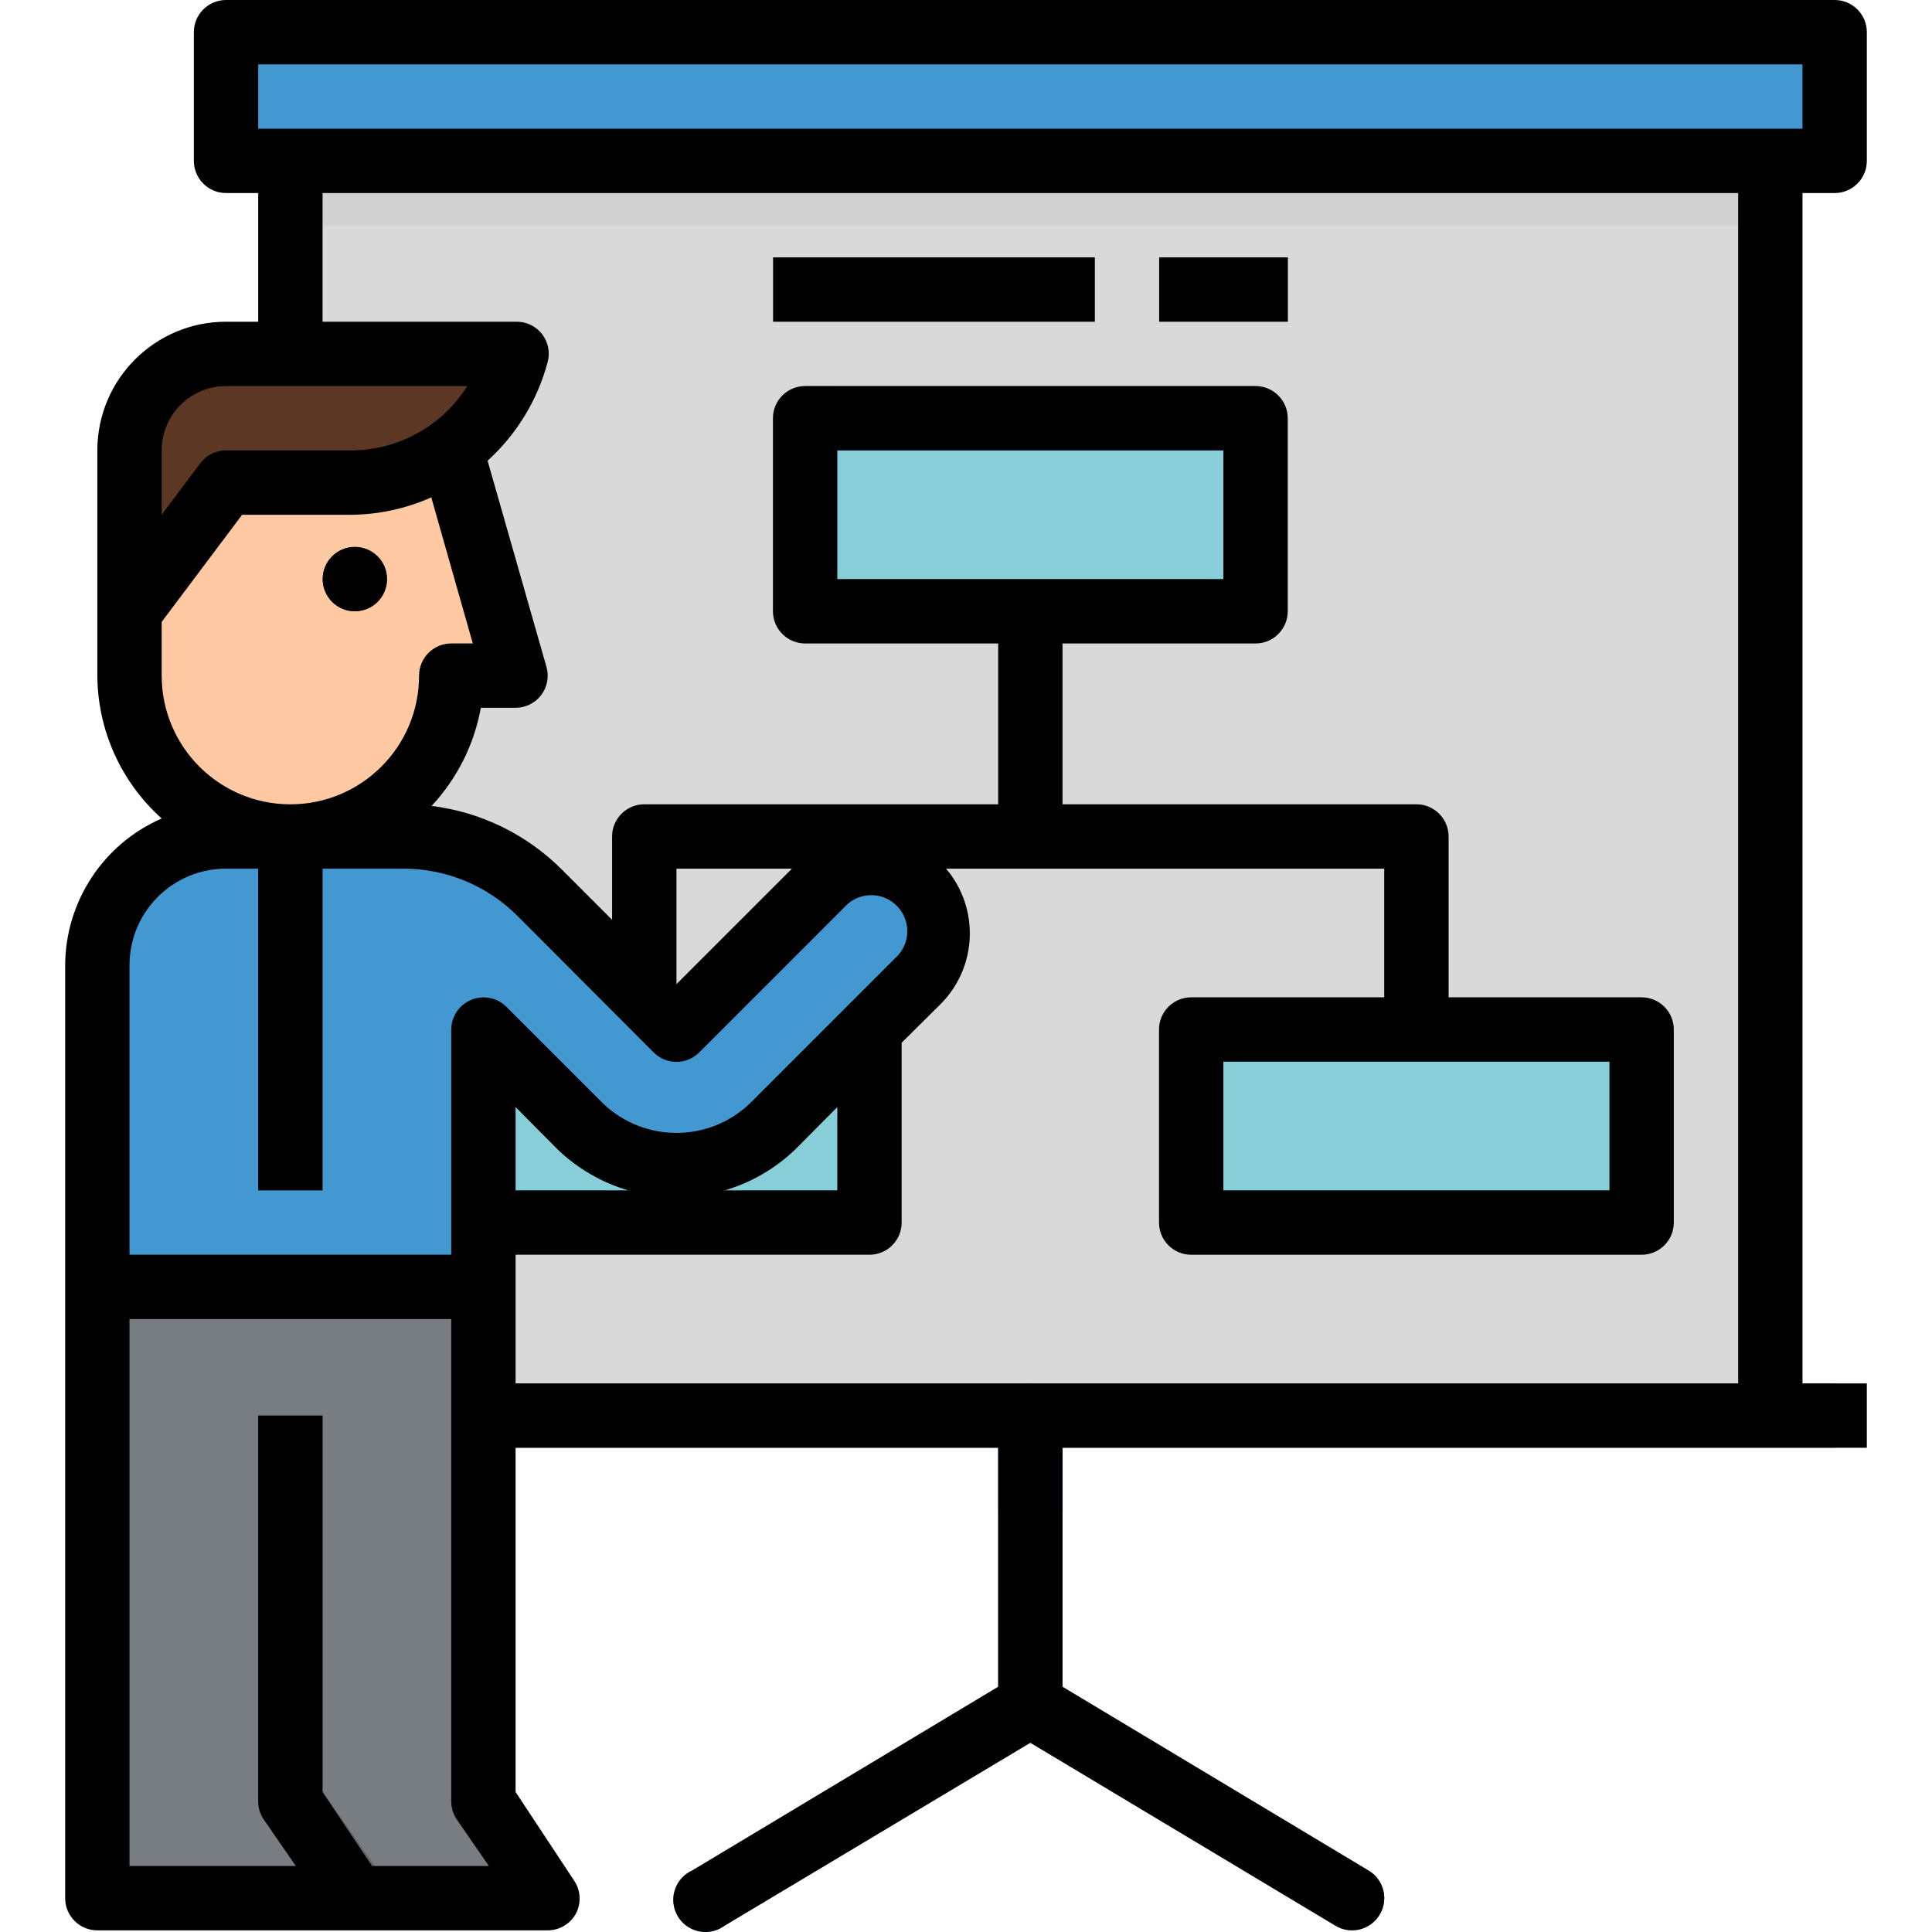 <?xml version="1.0" encoding="iso-8859-1"?>
<!-- Generator: Adobe Illustrator 19.0.0, SVG Export Plug-In . SVG Version: 6.00 Build 0)  -->
<svg version="1.1" id="Capa_1" xmlns="http://www.w3.org/2000/svg" xmlns:xlink="http://www.w3.org/1999/xlink" x="0px" y="0px"
	 viewBox="0 0 511.994 511.994" style="enable-background:new 0 0 511.994 511.994;" xml:space="preserve">
<rect x="76.986" y="42.63" style="fill:#D9D9D9;" width="392.193" height="332.512"/>
<rect x="111.09" y="272.83" style="fill:#87CED9;" width="119.363" height="51.156"/>
<path style="fill:#4398D1;" d="M362.656,495.698l-81.082-48.683v-71.874c0-4.706-3.82-8.526-8.526-8.526
	c-4.706,0-8.526,3.82-8.526,8.526v71.874l-81.082,48.683c-4.289,1.935-6.198,6.991-4.254,11.28c1.935,4.289,6.991,6.198,11.28,4.254
	c0.529-0.239,1.032-0.529,1.501-0.878l81.082-48.513l80.911,48.513c1.313,0.784,2.822,1.194,4.348,1.194
	c4.706,0,8.526-3.82,8.526-8.526C366.826,500.021,365.24,497.233,362.656,495.698z"/>
<rect x="264.557" y="375.142" style="fill:#3E8CC7;" width="17.052" height="25.578"/>
<rect x="59.934" y="8.526" style="fill:#4398D1;" width="426.297" height="34.104"/>
<g>
	<rect x="204.875" y="68.208" style="fill:#BDBDBD;" width="85.259" height="17.052"/>
	<rect x="307.187" y="68.208" style="fill:#BDBDBD;" width="34.104" height="17.052"/>
</g>
<rect x="59.934" y="366.616" style="fill:#4398D1;" width="426.297" height="17.052"/>
<g>
	<path style="fill:#BDBDBD;" d="M332.73,170.519H213.367c-4.706,0-8.526-3.82-8.526-8.526v-51.156c0-4.706,3.82-8.526,8.526-8.526
		H332.73c4.706,0,8.526,3.82,8.526,8.526v51.156C341.256,166.699,337.437,170.519,332.73,170.519z M221.893,153.467h102.311v-34.104
		H221.893L221.893,153.467L221.893,153.467z"/>
	<rect x="264.557" y="161.993" style="fill:#BDBDBD;" width="17.052" height="59.682"/>
	<path style="fill:#BDBDBD;" d="M383.886,272.83h-17.052v-42.63H179.263v42.63h-17.052v-51.156c0-4.706,3.82-8.526,8.526-8.526
		H375.36c4.706,0,8.526,3.82,8.526,8.526V272.83z"/>
	<path style="fill:#BDBDBD;" d="M435.042,332.512H315.678c-4.706,0-8.526-3.82-8.526-8.526V272.83c0-4.706,3.82-8.526,8.526-8.526
		h119.363c4.706,0,8.526,3.82,8.526,8.526v51.156C443.568,328.692,439.748,332.512,435.042,332.512z M324.204,315.46h102.311
		v-34.104H324.204V315.46z"/>
</g>
<rect x="76.986" y="42.63" style="fill:#D1D1D1;" width="392.193" height="17.052"/>
<path style="fill:#FEC9A3;" d="M119.582,119.363H34.322v59.682c0,23.54,19.09,42.63,42.63,42.63s42.63-19.09,42.63-42.63h17.052
	L119.582,119.363z"/>
<path style="fill:#5C3724;" d="M92.981,127.889H59.9l-25.578,34.104v-42.63c0-14.127,11.45-25.578,25.578-25.578h76.734
	C131.629,113.821,113.631,127.881,92.981,127.889z"/>
<polyline style="fill:#787D82;" points="25.796,341.038 25.796,503.031 145.16,503.031 128.108,477.453 128.108,341.038 "/>
<path style="fill:#4398D1;" d="M217.63,234.463l-38.367,38.367l-36.15-36.15c-9.609-9.617-22.645-15.014-36.235-15.006H59.9
	c-18.834,0-34.104,15.27-34.104,34.104v85.259h102.311V272.83l25.578,25.578c14.11,14.128,36.994,14.145,51.122,0.034
	c0.009-0.009,0.017-0.017,0.034-0.034l38.367-38.367c7.059-7.051,7.068-18.501,0.017-25.561c-0.009-0.009-0.009-0.009-0.017-0.017
	l0,0c-7.051-7.059-18.501-7.068-25.561-0.017C217.639,234.455,217.63,234.455,217.63,234.463z"/>
<rect x="68.46" y="221.675" style="fill:#3582BD;" width="17.052" height="93.785"/>
<path style="fill:#616569;" d="M84.455,503.031h20.803l-19.78-28.306v-99.583H68.426v102.311c-0.034,1.748,0.512,3.453,1.535,4.86
	L84.455,503.031z"/>
<circle style="fill:#5C3724;" cx="94.038" cy="153.467" r="8.526"/>
<g>
	<rect x="213.401" y="110.837" style="fill:#87CED9;" width="119.363" height="51.156"/>
	<rect x="315.713" y="272.83" style="fill:#87CED9;" width="119.363" height="51.156"/>
</g>
<circle cx="94.038" cy="153.467" r="8.526"/>
<path d="M25.796,511.557H145.16c3.146-0.009,6.028-1.748,7.503-4.519c1.39-2.711,1.228-5.968-0.426-8.526l-15.602-23.617v-91.228
	h127.889v63.348l-81.082,48.683c-4.289,1.935-6.198,6.991-4.254,11.28c1.935,4.289,6.991,6.198,11.28,4.254
	c0.529-0.239,1.032-0.529,1.501-0.878l81.082-48.513l80.911,48.513c1.313,0.784,2.822,1.194,4.348,1.194
	c4.706,0,8.526-3.82,8.526-8.526c0-3.01-1.586-5.798-4.178-7.332l-81.082-48.683v-63.339h213.149v-17.052h-17.052V51.156h8.526
	c4.706,0,8.526-3.82,8.526-8.526V8.526c0-4.706-3.82-8.526-8.526-8.526H59.9c-4.706,0-8.526,3.82-8.526,8.526V42.63
	c0,4.706,3.82,8.526,8.526,8.526h8.526v34.104H59.9c-18.834,0-34.104,15.27-34.104,34.104v59.682
	c0.077,14.46,6.275,28.212,17.052,37.855c-15.475,6.753-25.501,21.997-25.578,38.878v247.252
	C17.27,507.737,21.082,511.557,25.796,511.557z M460.62,366.616H136.634v-34.104h93.785c4.706,0,8.526-3.82,8.526-8.526v-47.66
	l10.316-10.231c9.745-9.762,10.376-25.373,1.449-35.894h116.123v34.104h-51.156c-4.706,0-8.526,3.82-8.526,8.526v51.156
	c0,4.706,3.82,8.526,8.526,8.526h119.363c4.706,0,8.526-3.82,8.526-8.526V272.83c0-4.706-3.82-8.526-8.526-8.526h-51.156v-42.63
	c0-4.706-3.82-8.526-8.526-8.526h-93.785v-42.63h51.156c4.706,0,8.526-3.82,8.526-8.526v-51.156c0-4.706-3.82-8.526-8.526-8.526
	H213.367c-4.706,0-8.526,3.82-8.526,8.526v51.156c0,4.706,3.82,8.526,8.526,8.526h51.156v42.63h-93.785
	c-4.706,0-8.526,3.82-8.526,8.526v22.082l-13.13-13.13c-9.327-9.413-21.545-15.423-34.701-17.052
	c6.753-7.239,11.28-16.268,13.045-26.004h9.208c2.686,0,5.209-1.262,6.821-3.41c1.586-2.123,2.089-4.868,1.364-7.418l-15.602-54.651
	c7.742-7.025,13.283-16.148,15.944-26.26c0.648-2.549,0.077-5.252-1.535-7.332c-1.68-2.131-4.28-3.334-6.991-3.24H85.478V51.156
	H460.62V366.616z M136.634,315.46v-22.082l10.998,11.084c5.295,5.141,11.766,8.918,18.842,10.998H136.634z M192.052,315.46
	c7.077-2.08,13.548-5.857,18.842-10.998l10.998-11.084v22.082H192.052z M426.516,281.356v34.104H324.204v-34.104H426.516z
	 M221.893,153.467v-34.104h102.311v34.104H221.893z M209.872,230.201l-30.608,30.608v-30.608H209.872z M68.426,17.052h409.245
	v17.052H68.426C68.426,34.104,68.426,17.052,68.426,17.052z M42.848,119.363c0-9.421,7.631-17.052,17.052-17.052h63.945
	c-6.676,10.606-18.331,17.043-30.864,17.052H59.9c-2.686,0-5.209,1.262-6.821,3.41l-10.231,13.642V119.363z M42.848,164.807
	l21.315-28.391h28.818c7.349-0.043,14.605-1.611,21.315-4.604l10.998,38.708h-5.712c-4.706,0-8.526,3.82-8.526,8.526
	c0,18.834-15.27,34.104-34.104,34.104s-34.104-15.27-34.104-34.104V164.807z M34.322,255.778c0-14.127,11.45-25.578,25.578-25.578
	h8.526v85.259h17.052v-85.259h21.4c11.314-0.017,22.167,4.459,30.182,12.448l36.15,36.235c3.317,3.342,8.714,3.368,12.056,0.051
	c0.017-0.017,0.034-0.034,0.051-0.051l38.367-38.367c3.462-3.982,9.489-4.408,13.471-0.946s4.408,9.489,0.946,13.471
	c-0.29,0.341-0.614,0.656-0.946,0.946l-38.367,38.367c-10.896,10.504-28.153,10.504-39.049,0l-25.578-25.578
	c-2.455-2.421-6.122-3.129-9.293-1.79c-3.18,1.304-5.269,4.399-5.286,7.844v59.682H34.322V255.778z M34.322,349.564h85.259v127.889
	c0.017,1.671,0.52,3.3,1.449,4.689l8.526,12.363H98.608l-13.13-19.61v-99.754H68.426v102.311c0.017,1.671,0.52,3.3,1.449,4.689
	l8.526,12.363H34.322V349.564z"/>
<rect x="204.875" y="68.208" width="85.259" height="17.052"/>
<rect x="307.187" y="68.208" width="34.104" height="17.052"/>
<g>
</g>
<g>
</g>
<g>
</g>
<g>
</g>
<g>
</g>
<g>
</g>
<g>
</g>
<g>
</g>
<g>
</g>
<g>
</g>
<g>
</g>
<g>
</g>
<g>
</g>
<g>
</g>
<g>
</g>
</svg>
